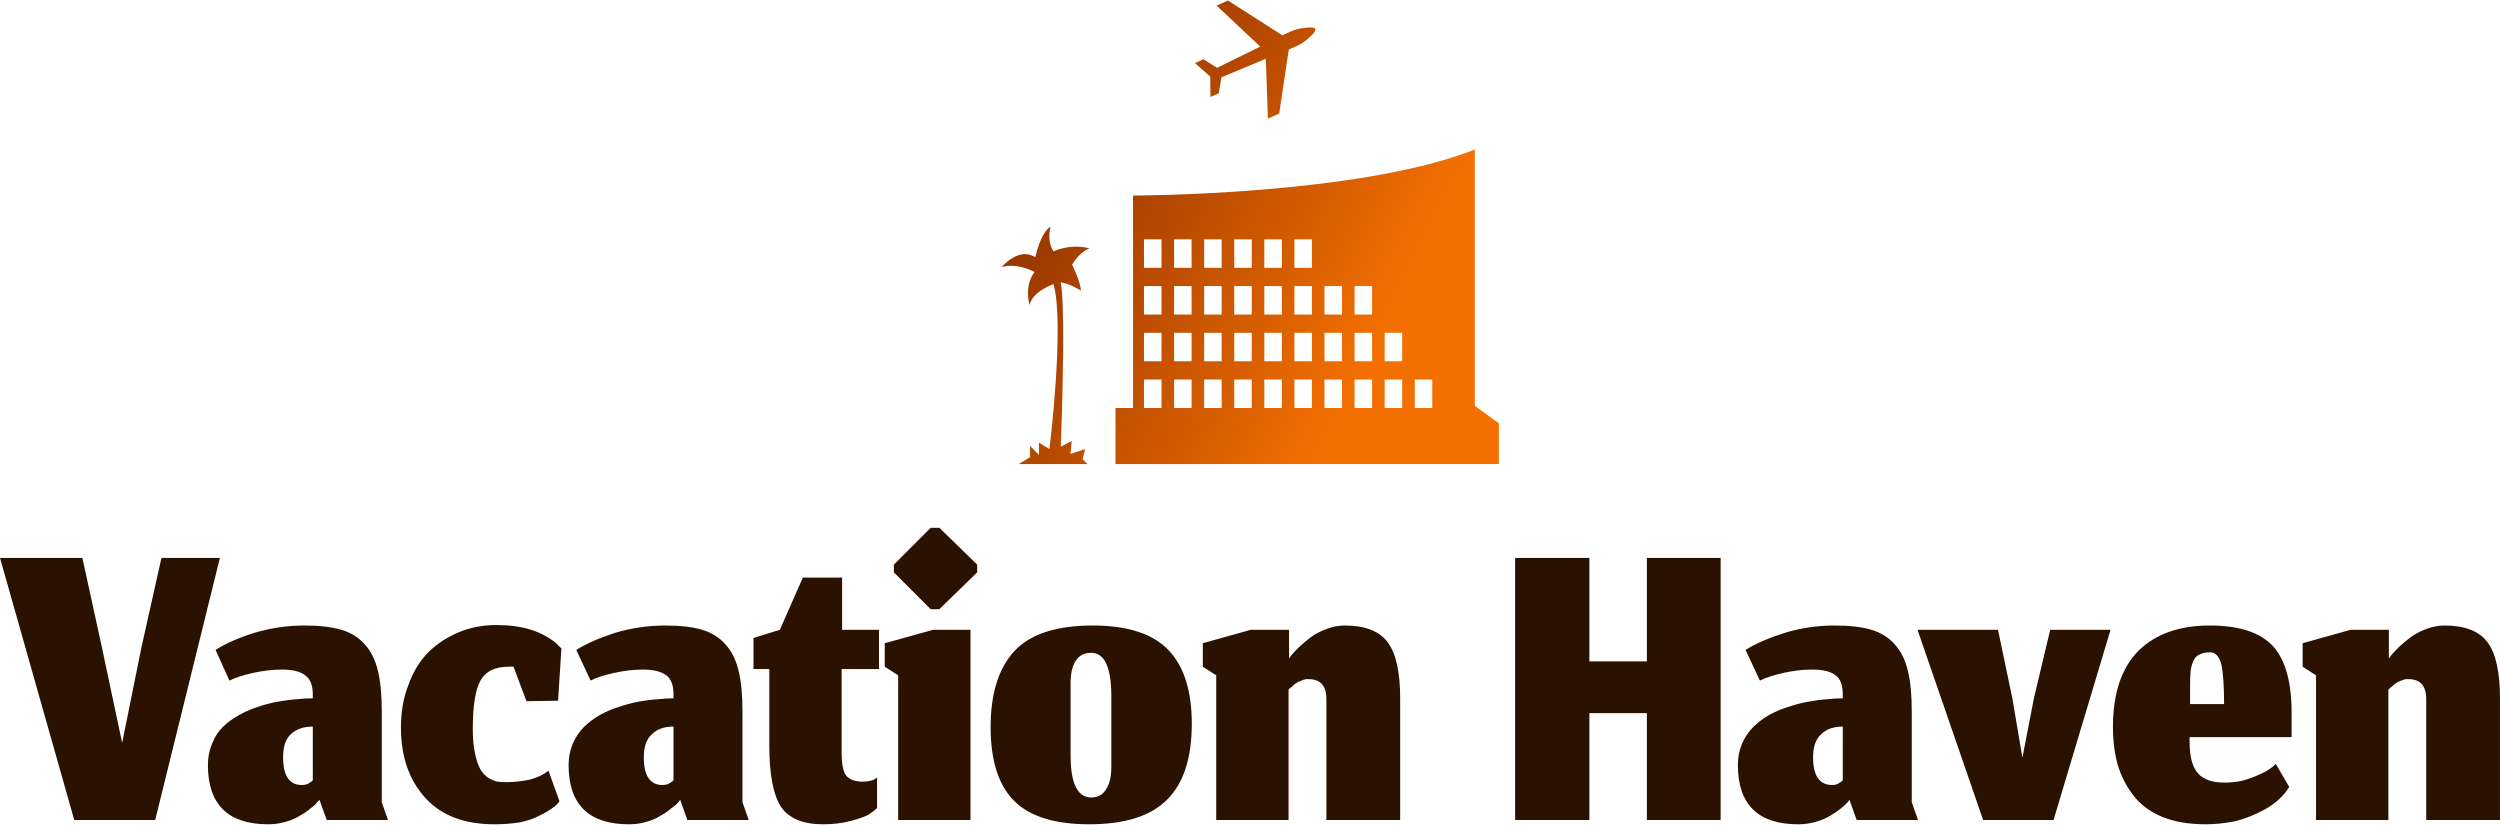 <svg data-v-423bf9ae="" xmlns="http://www.w3.org/2000/svg" viewBox="0 0 505.88 167" class="iconAbove"><!----><!----><!----><g data-v-423bf9ae="" id="df084de7-6d65-496d-94e0-87d9aa401c79" fill="#2B1200" transform="matrix(9.693,0,0,9.693,3.005,82.662)"><path d="M-0.31 3.12L1.24 8.59L2.93 8.59L4.28 3.12L3.06 3.12L2.64 5.00L2.24 6.98L1.82 5.00L1.41 3.12L-0.31 3.12ZM6.31 8.22L6.36 8.17L6.51 8.59L7.79 8.59L7.66 8.22L7.66 6.32L7.66 6.32Q7.66 5.81 7.58 5.48L7.58 5.48L7.58 5.48Q7.50 5.14 7.31 4.93L7.31 4.93L7.31 4.93Q7.12 4.71 6.82 4.62L6.82 4.62L6.82 4.62Q6.51 4.53 6.05 4.53L6.05 4.53L6.05 4.53Q5.52 4.53 5.01 4.68L5.01 4.68L5.01 4.68Q4.50 4.84 4.19 5.04L4.19 5.04L4.48 5.68L4.48 5.68Q4.66 5.59 4.97 5.52L4.97 5.52L4.97 5.52Q5.29 5.45 5.58 5.45L5.58 5.45L5.58 5.45Q5.91 5.45 6.06 5.57L6.06 5.57L6.06 5.57Q6.22 5.68 6.22 5.97L6.22 5.97L6.22 6.05L6.22 6.05Q6.06 6.05 5.88 6.07L5.88 6.07L5.88 6.07Q5.71 6.08 5.49 6.12L5.49 6.12L5.49 6.12Q5.27 6.16 5.07 6.23L5.07 6.23L5.07 6.23Q4.88 6.29 4.68 6.40L4.68 6.40L4.68 6.40Q4.48 6.51 4.34 6.65L4.34 6.65L4.34 6.65Q4.20 6.79 4.12 6.99L4.12 6.99L4.12 6.99Q4.03 7.20 4.03 7.44L4.03 7.44L4.03 7.44Q4.03 8.68 5.29 8.68L5.29 8.68L5.29 8.68Q5.47 8.68 5.65 8.63L5.65 8.63L5.65 8.63Q5.83 8.58 5.95 8.50L5.95 8.50L5.95 8.50Q6.08 8.43 6.17 8.35L6.17 8.35L6.17 8.35Q6.27 8.28 6.31 8.22L6.31 8.22ZM5.99 7.86L5.99 7.86L5.99 7.86Q5.60 7.86 5.60 7.28L5.60 7.28L5.60 7.28Q5.60 6.95 5.76 6.80L5.76 6.80L5.76 6.80Q5.93 6.64 6.22 6.64L6.22 6.64L6.22 7.76L6.22 7.76Q6.22 7.76 6.19 7.79L6.19 7.79L6.19 7.79Q6.16 7.81 6.11 7.84L6.11 7.84L6.11 7.84Q6.05 7.86 5.99 7.86ZM11.33 8.25L11.37 8.20L11.14 7.56L11.14 7.56Q10.98 7.69 10.74 7.75L10.74 7.75L10.74 7.75Q10.49 7.80 10.26 7.80L10.26 7.80L10.26 7.80Q10.15 7.80 10.08 7.79L10.08 7.79L10.08 7.79Q10.01 7.78 9.90 7.72L9.90 7.72L9.90 7.72Q9.80 7.66 9.73 7.55L9.73 7.55L9.73 7.55Q9.66 7.44 9.61 7.22L9.61 7.22L9.61 7.22Q9.56 7 9.56 6.69L9.56 6.69L9.56 6.69Q9.56 5.97 9.72 5.68L9.72 5.68L9.72 5.68Q9.88 5.39 10.31 5.39L10.31 5.39L10.31 5.39Q10.37 5.39 10.41 5.39L10.41 5.39L10.68 6.11L11.34 6.10L11.41 5.01L11.41 5.01Q11.41 5.01 11.31 4.91L11.31 4.91L11.31 4.91Q10.86 4.52 10.05 4.52L10.05 4.52L10.05 4.52Q9.63 4.52 9.27 4.67L9.27 4.67L9.27 4.67Q8.91 4.82 8.64 5.08L8.64 5.08L8.64 5.08Q8.37 5.35 8.22 5.76L8.22 5.76L8.22 5.76Q8.06 6.16 8.06 6.66L8.06 6.66L8.06 6.66Q8.06 7.57 8.57 8.13L8.57 8.13L8.57 8.13Q9.07 8.68 10.01 8.68L10.01 8.68L10.01 8.68Q10.29 8.68 10.54 8.64L10.54 8.64L10.54 8.64Q10.78 8.59 10.93 8.51L10.93 8.51L10.93 8.51Q11.08 8.44 11.18 8.37L11.18 8.37L11.18 8.37Q11.29 8.30 11.33 8.25L11.33 8.25ZM13.85 8.22L13.89 8.17L14.04 8.59L15.32 8.59L15.19 8.22L15.19 6.32L15.19 6.32Q15.19 5.81 15.11 5.48L15.11 5.48L15.11 5.48Q15.03 5.14 14.84 4.93L14.84 4.93L14.84 4.93Q14.65 4.71 14.35 4.62L14.35 4.62L14.35 4.62Q14.05 4.53 13.58 4.53L13.58 4.53L13.58 4.53Q13.05 4.53 12.54 4.68L12.54 4.68L12.54 4.68Q12.04 4.84 11.72 5.04L11.72 5.04L12.02 5.68L12.02 5.68Q12.19 5.59 12.51 5.52L12.51 5.52L12.51 5.52Q12.82 5.45 13.11 5.45L13.11 5.45L13.11 5.45Q13.44 5.45 13.60 5.57L13.60 5.57L13.60 5.57Q13.75 5.68 13.75 5.97L13.75 5.97L13.75 6.05L13.75 6.05Q13.59 6.05 13.42 6.07L13.42 6.07L13.42 6.07Q13.24 6.08 13.02 6.12L13.02 6.12L13.02 6.12Q12.81 6.16 12.61 6.23L12.61 6.23L12.61 6.23Q12.41 6.29 12.21 6.40L12.21 6.40L12.21 6.40Q12.02 6.51 11.88 6.65L11.88 6.65L11.88 6.65Q11.74 6.79 11.65 6.99L11.65 6.99L11.65 6.99Q11.56 7.20 11.56 7.44L11.56 7.44L11.56 7.44Q11.56 8.68 12.82 8.68L12.82 8.68L12.82 8.68Q13.01 8.68 13.18 8.63L13.18 8.63L13.18 8.63Q13.36 8.58 13.48 8.50L13.48 8.50L13.48 8.50Q13.61 8.43 13.70 8.35L13.70 8.35L13.70 8.35Q13.80 8.28 13.85 8.22L13.85 8.22ZM13.52 7.86L13.52 7.86L13.52 7.86Q13.13 7.86 13.13 7.28L13.13 7.28L13.13 7.28Q13.13 6.95 13.30 6.80L13.30 6.80L13.30 6.80Q13.46 6.64 13.75 6.64L13.75 6.64L13.75 7.76L13.75 7.76Q13.75 7.76 13.72 7.79L13.72 7.79L13.72 7.79Q13.69 7.81 13.64 7.84L13.64 7.84L13.64 7.84Q13.58 7.86 13.52 7.86ZM16.87 8.68L16.87 8.68L16.87 8.68Q17.19 8.68 17.45 8.61L17.45 8.61L17.45 8.61Q17.71 8.54 17.82 8.48L17.82 8.48L17.82 8.48Q17.93 8.41 18.00 8.34L18.00 8.34L18.00 7.70L18.00 7.70Q17.95 7.75 17.87 7.77L17.87 7.77L17.87 7.77Q17.79 7.79 17.70 7.79L17.70 7.79L17.70 7.79Q17.47 7.79 17.36 7.67L17.36 7.67L17.36 7.67Q17.26 7.55 17.26 7.18L17.26 7.18L17.26 5.44L18.04 5.44L18.04 4.62L17.27 4.62L17.27 3.53L16.45 3.53L15.97 4.62L15.42 4.79L15.42 5.44L15.75 5.44L15.75 7.03L15.75 7.03Q15.75 7.93 15.99 8.31L15.99 8.31L15.99 8.31Q16.24 8.68 16.87 8.68ZM18.44 5.57L18.44 8.59L19.95 8.59L19.95 4.62L19.17 4.62L18.16 4.90L18.16 5.39L18.44 5.57ZM18.35 3.42L19.12 4.19L19.30 4.19L20.09 3.42L20.09 3.26L19.30 2.49L19.12 2.49L18.35 3.26L18.35 3.42ZM22.47 8.12L22.47 8.12L22.47 8.12Q22.04 8.12 22.04 7.24L22.04 7.24L22.04 5.73L22.04 5.73Q22.04 5.43 22.15 5.26L22.15 5.26L22.15 5.26Q22.26 5.10 22.47 5.10L22.47 5.10L22.47 5.10Q22.89 5.10 22.89 6.01L22.89 6.01L22.89 7.49L22.89 7.49Q22.89 7.78 22.78 7.95L22.78 7.95L22.78 7.95Q22.68 8.12 22.47 8.12ZM22.43 8.68L22.43 8.68L22.43 8.68Q23.54 8.68 24.05 8.17L24.05 8.17L24.05 8.17Q24.57 7.66 24.57 6.58L24.57 6.58L24.57 6.58Q24.57 5.55 24.08 5.04L24.08 5.04L24.08 5.04Q23.59 4.53 22.50 4.53L22.50 4.53L22.50 4.53Q21.37 4.53 20.87 5.06L20.87 5.06L20.87 5.06Q20.37 5.60 20.37 6.65L20.37 6.65L20.37 6.65Q20.37 7.71 20.87 8.20L20.87 8.20L20.87 8.20Q21.36 8.68 22.43 8.68ZM25.08 8.59L26.59 8.59L26.59 5.87L26.59 5.87Q26.60 5.86 26.62 5.84L26.62 5.84L26.62 5.84Q26.65 5.81 26.66 5.81L26.66 5.81L26.66 5.81Q26.67 5.80 26.70 5.77L26.70 5.77L26.70 5.77Q26.72 5.75 26.74 5.74L26.74 5.74L26.74 5.74Q26.75 5.74 26.77 5.72L26.77 5.72L26.77 5.72Q26.80 5.70 26.81 5.70L26.81 5.70L26.81 5.70Q26.83 5.69 26.86 5.68L26.86 5.68L26.86 5.68Q26.88 5.67 26.91 5.66L26.91 5.66L26.91 5.66Q26.93 5.66 26.95 5.65L26.95 5.65L26.95 5.65Q26.98 5.65 27.01 5.65L27.01 5.65L27.01 5.65Q27.39 5.65 27.38 6.09L27.38 6.09L27.38 8.59L28.92 8.59L28.92 6.22L28.92 6.22Q28.92 6.19 28.92 6.13L28.92 6.13L28.92 6.13Q28.92 6.08 28.92 6.05L28.92 6.05L28.92 6.05Q28.92 5.23 28.66 4.88L28.66 4.88L28.66 4.88Q28.40 4.53 27.76 4.53L27.76 4.53L27.76 4.53Q27.58 4.53 27.39 4.60L27.39 4.60L27.39 4.60Q27.20 4.67 27.06 4.77L27.06 4.77L27.06 4.77Q26.93 4.87 26.82 4.97L26.82 4.97L26.82 4.97Q26.71 5.08 26.65 5.15L26.65 5.15L26.60 5.22L26.60 4.62L25.80 4.62L24.80 4.90L24.80 5.39L25.08 5.57L25.08 8.59ZM31.32 8.59L32.87 8.59L32.87 6.36L34.07 6.36L34.07 8.59L35.61 8.59L35.61 3.12L34.07 3.12L34.07 5.28L32.87 5.28L32.87 3.12L31.32 3.12L31.32 8.59ZM38.26 8.22L38.30 8.17L38.45 8.59L39.73 8.59L39.60 8.22L39.60 6.32L39.60 6.32Q39.60 5.81 39.52 5.48L39.52 5.48L39.52 5.48Q39.44 5.14 39.25 4.93L39.25 4.93L39.25 4.93Q39.06 4.71 38.76 4.62L38.76 4.62L38.76 4.62Q38.46 4.53 37.99 4.53L37.99 4.53L37.99 4.53Q37.46 4.53 36.96 4.68L36.96 4.68L36.96 4.68Q36.45 4.84 36.13 5.04L36.13 5.04L36.43 5.68L36.43 5.68Q36.61 5.59 36.92 5.52L36.92 5.52L36.92 5.52Q37.23 5.45 37.52 5.45L37.52 5.45L37.52 5.45Q37.86 5.45 38.01 5.57L38.01 5.57L38.01 5.57Q38.16 5.68 38.16 5.97L38.16 5.97L38.16 6.05L38.16 6.05Q38.00 6.05 37.83 6.07L37.83 6.07L37.83 6.07Q37.66 6.08 37.44 6.12L37.44 6.12L37.44 6.12Q37.22 6.16 37.02 6.23L37.02 6.23L37.02 6.23Q36.82 6.29 36.62 6.40L36.62 6.40L36.62 6.40Q36.43 6.51 36.29 6.65L36.29 6.65L36.29 6.65Q36.15 6.79 36.06 6.99L36.06 6.99L36.06 6.99Q35.97 7.20 35.97 7.44L35.97 7.44L35.97 7.44Q35.97 8.68 37.23 8.68L37.23 8.68L37.23 8.68Q37.42 8.68 37.59 8.63L37.59 8.63L37.59 8.63Q37.77 8.58 37.90 8.50L37.90 8.50L37.90 8.50Q38.02 8.43 38.12 8.35L38.12 8.35L38.12 8.35Q38.21 8.28 38.26 8.22L38.26 8.22ZM37.94 7.86L37.94 7.86L37.94 7.86Q37.54 7.86 37.54 7.28L37.54 7.28L37.54 7.28Q37.54 6.95 37.71 6.80L37.71 6.80L37.71 6.80Q37.87 6.64 38.16 6.64L38.16 6.64L38.16 7.76L38.16 7.76Q38.16 7.76 38.13 7.79L38.13 7.79L38.13 7.79Q38.10 7.81 38.05 7.84L38.05 7.84L38.05 7.84Q38.00 7.86 37.94 7.86ZM39.72 4.62L41.09 8.59L42.56 8.59L43.75 4.62L42.49 4.62L42.15 6.05L41.91 7.29L41.70 6.05L41.40 4.62L39.72 4.62ZM46.12 6.17L46.12 6.17L45.41 6.17L45.41 5.78L45.41 5.78Q45.41 5.61 45.42 5.50L45.42 5.50L45.42 5.50Q45.43 5.39 45.47 5.29L45.47 5.29L45.47 5.29Q45.51 5.18 45.60 5.14L45.60 5.14L45.60 5.14Q45.69 5.09 45.83 5.09L45.83 5.09L45.83 5.09Q45.99 5.09 46.06 5.33L46.06 5.33L46.06 5.33Q46.12 5.58 46.12 6.17ZM45.74 8.68L45.74 8.68L45.74 8.68Q46.02 8.68 46.33 8.62L46.33 8.62L46.33 8.62Q46.64 8.55 46.97 8.37L46.97 8.37L46.97 8.37Q47.31 8.18 47.48 7.90L47.48 7.90L47.20 7.42L47.20 7.42Q47.07 7.55 46.88 7.63L46.88 7.63L46.88 7.63Q46.69 7.72 46.50 7.77L46.50 7.77L46.50 7.77Q46.31 7.81 46.14 7.81L46.14 7.81L46.14 7.81Q45.98 7.81 45.86 7.78L45.86 7.78L45.86 7.78Q45.74 7.75 45.63 7.67L45.63 7.67L45.63 7.67Q45.52 7.58 45.46 7.41L45.46 7.41L45.46 7.41Q45.40 7.23 45.40 6.95L45.40 6.95L45.40 6.86L47.53 6.86L47.53 6.35L47.53 6.35Q47.53 5.39 47.14 4.96L47.14 4.96L47.14 4.96Q46.74 4.53 45.82 4.53L45.82 4.53L45.82 4.53Q44.87 4.53 44.33 5.06L44.33 5.06L44.33 5.06Q43.80 5.60 43.80 6.65L43.80 6.65L43.80 6.65Q43.80 7.08 43.90 7.44L43.90 7.44L43.90 7.44Q44.01 7.80 44.23 8.08L44.23 8.08L44.23 8.08Q44.45 8.37 44.84 8.53L44.84 8.53L44.84 8.53Q45.22 8.68 45.74 8.68ZM48.04 8.59L49.55 8.59L49.55 5.87L49.55 5.87Q49.56 5.86 49.58 5.84L49.58 5.84L49.58 5.84Q49.61 5.81 49.62 5.81L49.62 5.81L49.62 5.81Q49.63 5.80 49.66 5.77L49.66 5.77L49.66 5.77Q49.68 5.75 49.70 5.74L49.70 5.74L49.70 5.74Q49.71 5.74 49.73 5.72L49.73 5.72L49.73 5.72Q49.76 5.70 49.77 5.70L49.77 5.70L49.77 5.70Q49.79 5.69 49.82 5.68L49.82 5.68L49.82 5.68Q49.84 5.67 49.87 5.66L49.87 5.66L49.87 5.66Q49.89 5.66 49.91 5.65L49.91 5.65L49.91 5.65Q49.94 5.65 49.97 5.65L49.97 5.65L49.97 5.65Q50.35 5.65 50.34 6.09L50.34 6.09L50.34 8.59L51.88 8.59L51.88 6.22L51.88 6.22Q51.88 6.19 51.88 6.13L51.88 6.13L51.88 6.13Q51.88 6.08 51.88 6.05L51.88 6.05L51.88 6.05Q51.88 5.23 51.62 4.88L51.62 4.88L51.62 4.88Q51.36 4.53 50.72 4.53L50.72 4.53L50.72 4.53Q50.54 4.53 50.35 4.60L50.35 4.60L50.35 4.60Q50.16 4.67 50.02 4.77L50.02 4.77L50.02 4.77Q49.89 4.87 49.78 4.97L49.78 4.97L49.78 4.97Q49.67 5.08 49.61 5.15L49.61 5.15L49.56 5.22L49.56 4.62L48.76 4.62L47.76 4.90L47.76 5.39L48.04 5.57L48.04 8.59Z"></path></g><defs data-v-423bf9ae=""><linearGradient data-v-423bf9ae="" gradientTransform="rotate(25)" id="45862616-6626-4f2e-bd84-65fecb6c606c" x1="0%" y1="0%" x2="100%" y2="0%"><stop data-v-423bf9ae="" offset="0%" style="stop-color: rgb(121, 35, 0); stop-opacity: 1;"></stop><stop data-v-423bf9ae="" offset="100%" style="stop-color: rgb(243, 112, 0); stop-opacity: 1;"></stop></linearGradient></defs><g data-v-423bf9ae="" id="6843a768-b42c-4d7b-9309-ce77d0279fe3" transform="matrix(1.021,0,0,1.021,202.708,0.101)" stroke="none" fill="url(#45862616-6626-4f2e-bd84-65fecb6c606c)"><path d="M93.75 80.334v-50.8c-23.014 9.118-67.733 9.118-67.733 9.118v42.117h-3.475v11.11h75.984v-8.071l-4.776-3.474zm-62.089.432h-3.474v-5.644h3.474v5.644zm0-9.262h-3.474V65.86h3.474v5.644zm0-9.262h-3.474V56.6h3.474v5.642zm0-9.263h-3.474v-5.643h3.474v5.643zm5.963 27.787H34.15v-5.644h3.473v5.644zm0-9.262H34.15V65.86h3.473v5.644zm0-9.262H34.15V56.6h3.473v5.642zm0-9.263H34.15v-5.643h3.473v5.643zm5.963 27.787h-3.474v-5.644h3.474v5.644zm0-9.262h-3.474V65.86h3.474v5.644zm0-9.262h-3.474V56.6h3.474v5.642zm0-9.263h-3.474v-5.643h3.474v5.643zm5.96 27.787h-3.473v-5.644h3.473v5.644zm0-9.262h-3.473V65.86h3.473v5.644zm0-9.262h-3.473V56.6h3.473v5.642zm0-9.263h-3.473v-5.643h3.473v5.643zm5.964 27.787h-3.473v-5.644h3.473v5.644zm0-9.262h-3.473V65.86h3.473v5.644zm0-9.262h-3.473V56.6h3.473v5.642zm0-9.263h-3.473v-5.643h3.473v5.643zm5.961 27.787h-3.471v-5.644h3.471v5.644zm0-9.262h-3.471V65.86h3.471v5.644zm0-9.262h-3.471V56.6h3.471v5.642zm0-9.263h-3.471v-5.643h3.471v5.643zm5.963 27.787h-3.474v-5.644h3.474v5.644zm0-9.262h-3.474V65.86h3.474v5.644zm0-9.262h-3.474V56.6h3.474v5.642zM73.4 80.766h-3.475v-5.644H73.4v5.644zm0-9.262h-3.475V65.86H73.4v5.644zm0-9.262h-3.475V56.6H73.4v5.642zm5.962 18.524h-3.474v-5.644h3.474v5.644zm0-9.262h-3.474V65.86h3.474v5.644zm5.963 9.262h-3.474v-5.644h3.474v5.644zM41.325 15.09l-3.021-2.681 1.678-.762 2.689 1.698 8.559-4.212-8.649-8.118L44.822 0l10.796 6.903 1.462-.681c.87-.395 1.706-.64 2.514-.738l1.112-.121c.824-.082 1.299.007 1.417.269.127.282-.113.705-.717 1.271l-.823.758c-.604.543-1.359 1.019-2.253 1.425l-1.438.617-1.904 12.688-2.237 1.016-.419-11.854-8.806 3.669-.491 3.143-1.677.763-.033-4.038zM5.609 91.879H3.366l2.244-1.371v-2.243l1.763 1.808v-2.449l2.083 1.282s3.045-24.842.801-32.696c0 0-4.247 1.443-4.729 4.167 0 0-1.202-3.686.962-6.57 0 0-3.446-1.923-6.491-.962 0 0 3.273-4.087 6.639-1.976 0 0 1.096-5.038 3.058-6.038 0 0-.882 2.645.561 4.889 0 0 3.202-1.62 7.123-.597 0 0-1.994.677-3.437 3.241 0 0 1.603 3.205 1.764 5.128 0 0-2.645-1.603-4.087-1.603 0 0 1.202 1.122.08 32.535l2.164-1.121-.241 2.564 2.885-.962-.481 2.003.962.971H5.609z"></path></g><!----></svg>